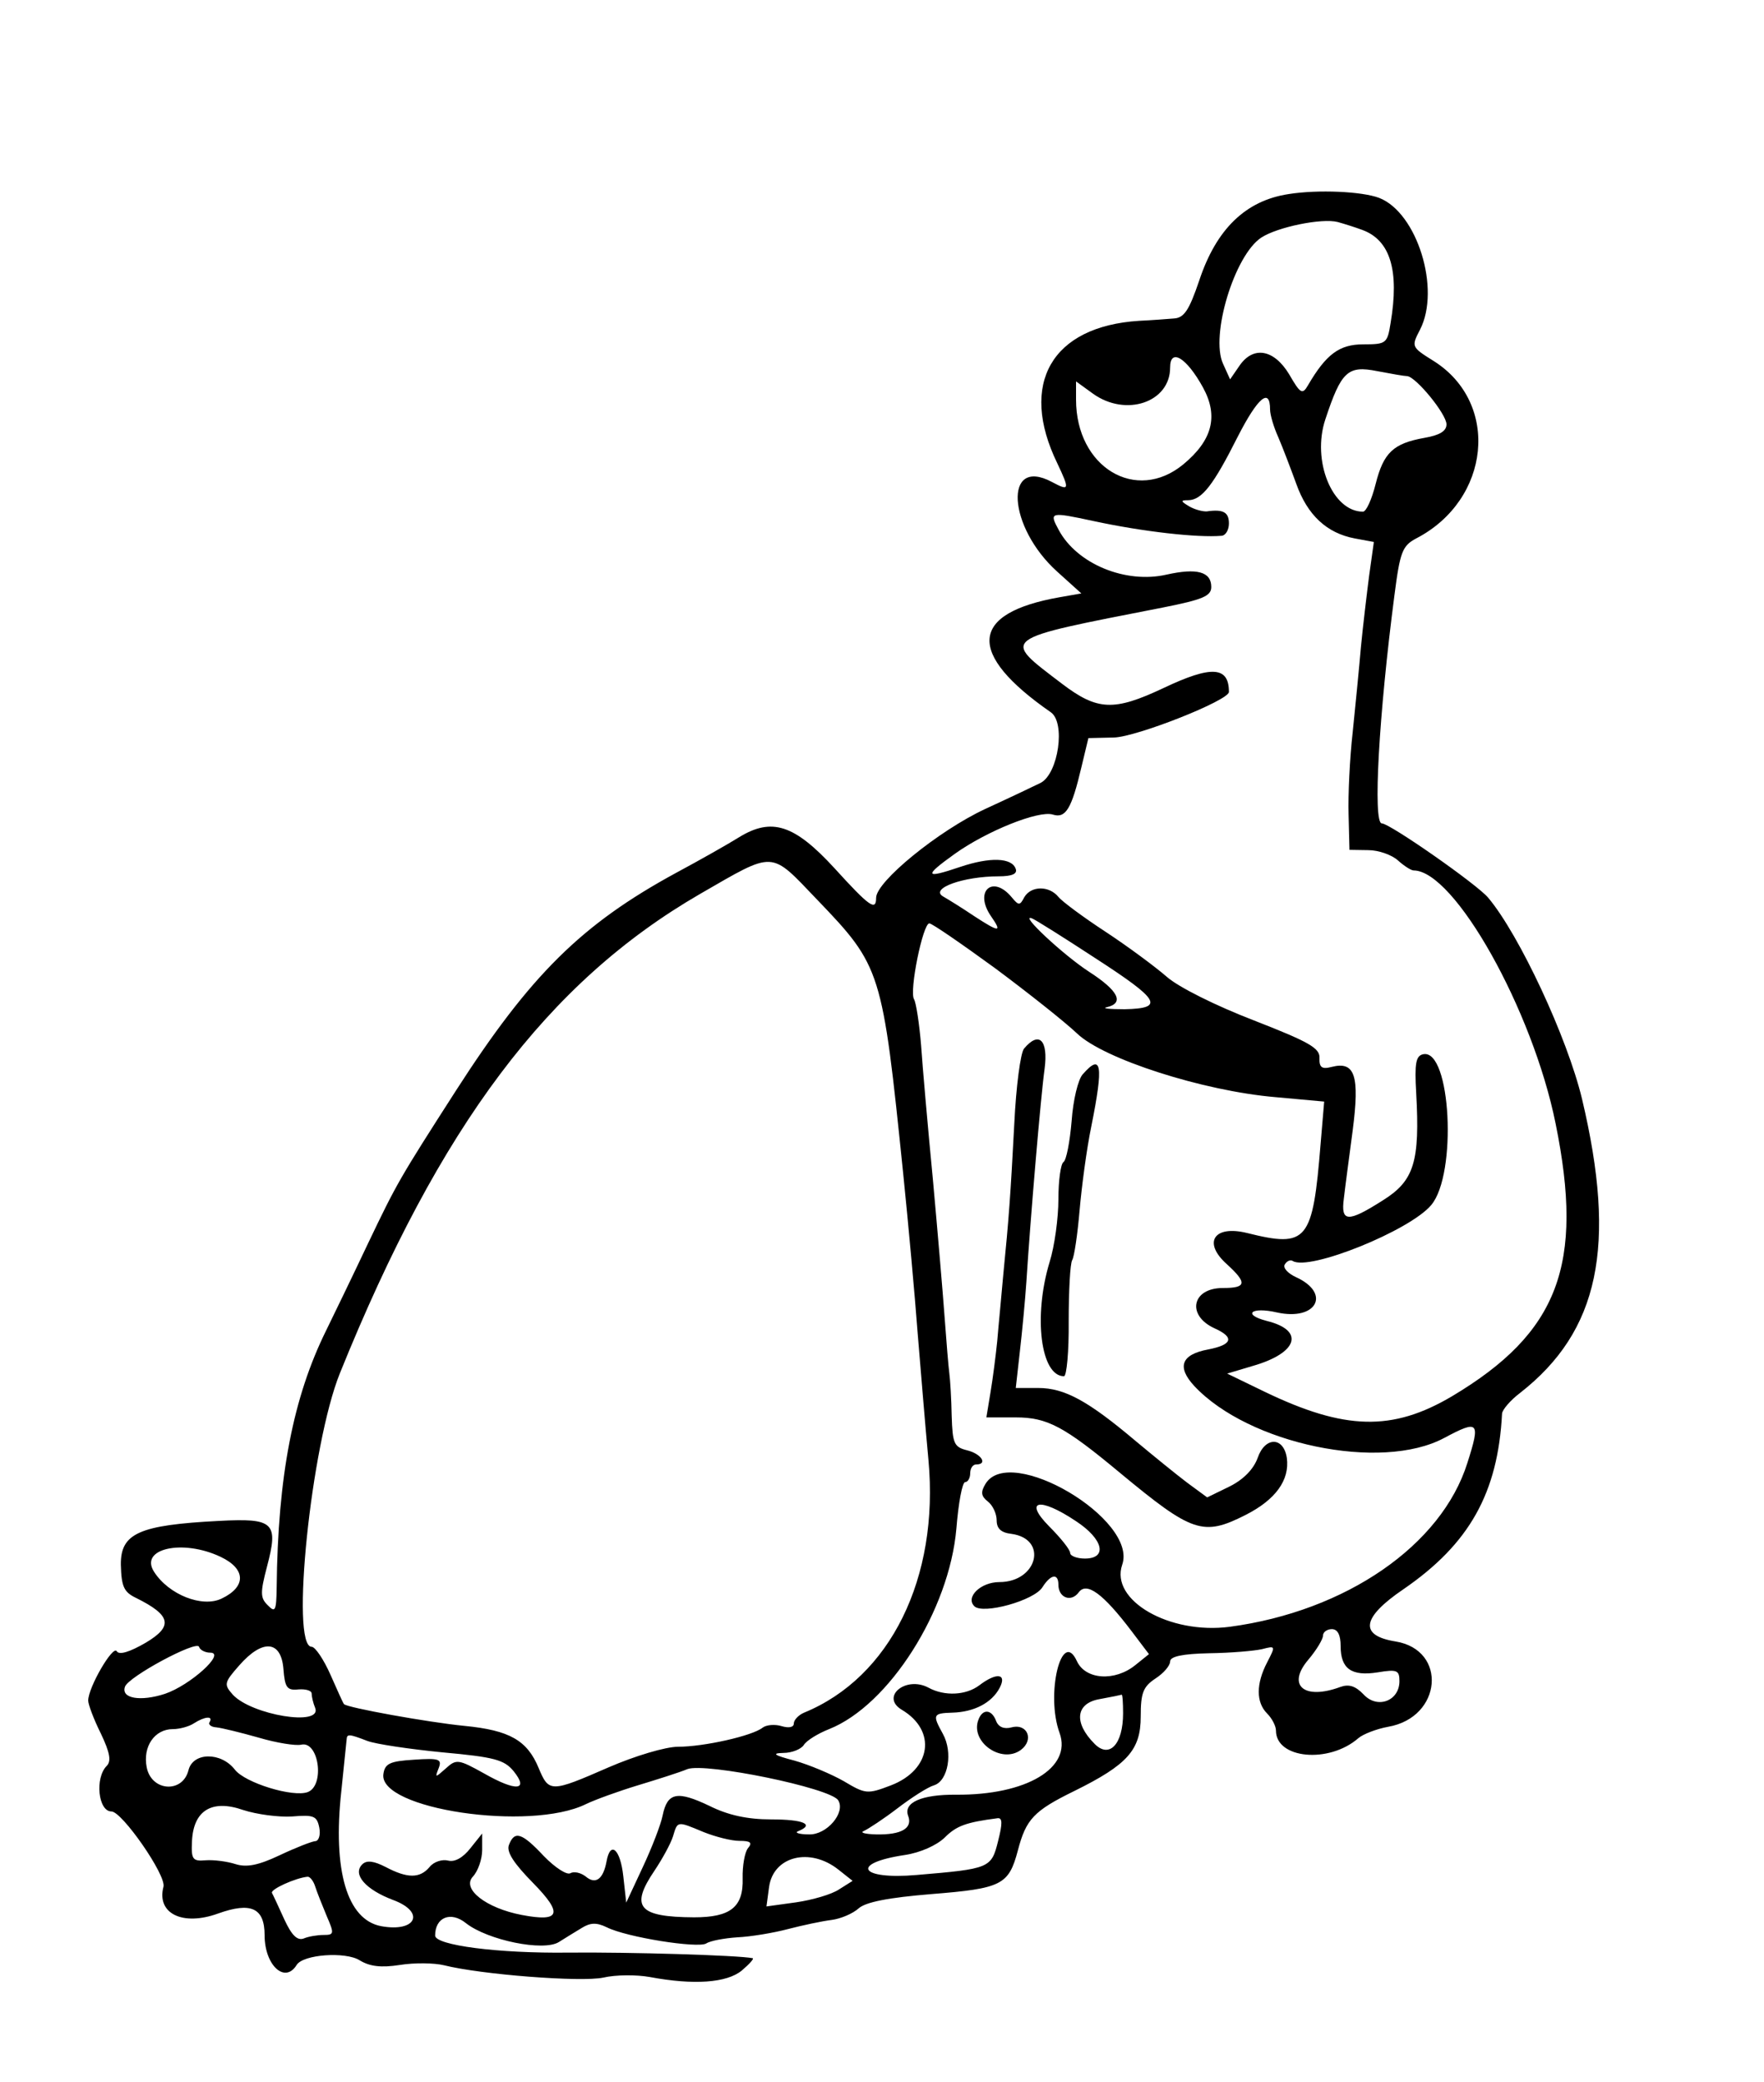 <?xml version="1.0" standalone="no"?>
<!DOCTYPE svg PUBLIC "-//W3C//DTD SVG 20010904//EN"
 "http://www.w3.org/TR/2001/REC-SVG-20010904/DTD/svg10.dtd">
<svg version="1.0" xmlns="http://www.w3.org/2000/svg"
 width="300pt" height="354pt" viewBox="0 0 300 354"
 preserveAspectRatio="xMidYMid meet">
<g transform="translate(0,354) scale(0.05,-0.05)"
fill="#000000" stroke="none">
<path d="M4383 6420 c-146 -22 -246 -119 -304 -294 -34 -100 -51 -127 -86
-129 -23 -2 -77 -6 -119 -8 -297 -19 -409 -214 -278 -484 43 -91 42 -96 -18
-64 -165 88 -151 -153 18 -305 l82 -74 -74 -13 c-307 -54 -318 -191 -30 -391
51 -35 26 -208 -34 -240 -16 -8 -102 -49 -189 -89 -159 -74 -371 -247 -371
-302 0 -46 -22 -31 -142 101 -136 148 -213 173 -324 105 -35 -22 -132 -77
-214 -121 -322 -175 -496 -347 -750 -742 -192 -299 -200 -313 -299 -520 -52
-110 -116 -242 -141 -293 -113 -228 -165 -496 -169 -876 -1 -79 -5 -86 -30
-60 -26 25 -26 43 -3 131 40 151 24 166 -164 156 -271 -14 -334 -42 -333 -149
2 -74 10 -93 52 -113 119 -59 127 -96 33 -152 -55 -32 -91 -43 -99 -29 -13 21
-97 -123 -97 -168 0 -13 19 -64 43 -112 31 -65 36 -94 20 -110 -41 -41 -29
-155 16 -155 36 0 187 -217 177 -256 -24 -91 65 -135 186 -91 112 40 158 19
158 -74 0 -102 69 -166 109 -101 22 36 166 46 214 16 34 -21 73 -26 137 -16
50 8 117 7 150 -1 128 -32 467 -58 542 -42 43 10 114 10 158 2 150 -28 262
-20 313 22 26 22 43 41 37 42 -48 10 -420 21 -627 19 -239 -3 -453 25 -453 58
0 62 53 84 105 42 74 -58 264 -97 316 -64 21 13 56 35 78 48 29 18 50 19 85 2
68 -34 309 -72 338 -55 13 9 61 18 106 21 45 2 123 15 172 28 50 13 116 27
148 31 32 4 73 22 92 39 24 22 102 37 248 49 239 19 263 31 294 148 28 107 54
135 193 203 180 89 225 139 225 253 0 80 8 101 50 129 28 18 50 44 50 58 0 17
41 26 133 28 73 1 154 8 180 14 46 12 46 11 17 -45 -38 -73 -38 -136 0 -174
17 -17 30 -43 30 -58 0 -96 180 -113 280 -26 16 14 63 32 102 39 183 32 202
261 25 290 -125 20 -116 81 27 178 224 154 321 327 335 597 1 13 28 45 61 70
269 210 330 499 211 1000 -50 208 -213 558 -319 684 -37 45 -335 253 -362 253
-31 0 -10 371 43 776 19 148 27 168 74 193 253 131 286 460 60 603 -77 48 -77
49 -47 107 71 138 -10 398 -139 448 -58 22 -207 29 -308 13z m251 -122 c95
-35 126 -138 96 -316 -11 -70 -15 -73 -93 -73 -81 0 -126 -33 -188 -139 -19
-33 -26 -29 -64 37 -52 86 -123 98 -170 28 l-31 -45 -24 53 c-44 96 39 369
130 429 55 36 206 67 260 53 22 -6 60 -18 84 -27z m-542 -536 c53 -97 32 -179
-67 -261 -161 -133 -365 -10 -365 220 l0 62 58 -42 c112 -80 262 -29 262 89 0
68 56 34 112 -68z m694 39 c30 -2 134 -129 134 -164 0 -23 -23 -37 -75 -46
-106 -19 -139 -50 -166 -157 -13 -52 -32 -94 -43 -94 -104 0 -175 173 -128
314 54 163 76 184 176 164 47 -9 93 -17 102 -17z m-466 -114 c0 -17 12 -59 28
-94 15 -35 42 -106 61 -158 38 -107 104 -168 199 -186 l65 -12 -16 -114 c-8
-62 -21 -171 -28 -243 -6 -71 -19 -202 -28 -290 -10 -88 -16 -214 -14 -280 l3
-120 64 -1 c35 0 80 -16 101 -35 21 -19 45 -34 53 -34 139 0 405 -474 483
-860 98 -481 10 -712 -352 -928 -203 -120 -365 -116 -637 15 l-128 62 87 26
c154 44 178 121 48 153 -85 22 -53 49 34 29 135 -30 186 65 65 120 -28 13 -45
32 -38 43 7 12 19 17 27 12 56 -35 398 103 471 190 89 105 67 532 -27 513 -25
-5 -30 -30 -24 -132 13 -233 -7 -298 -112 -364 -121 -77 -145 -76 -134 6 4 36
18 140 30 231 24 186 8 236 -71 216 -34 -9 -43 -2 -42 30 2 34 -36 55 -223
128 -130 50 -256 113 -296 148 -39 34 -132 103 -208 153 -75 49 -148 103 -161
119 -32 39 -93 38 -116 -1 -15 -29 -19 -29 -43 0 -65 78 -129 20 -70 -65 39
-56 28 -55 -58 1 -37 25 -85 55 -106 67 -44 27 70 68 190 68 44 0 64 8 58 25
-13 39 -88 41 -189 7 -121 -41 -125 -32 -19 44 109 78 286 149 334 134 44 -14
64 20 97 160 l24 100 87 2 c77 2 391 126 391 155 0 87 -59 91 -223 13 -168
-79 -224 -77 -345 15 -207 158 -219 149 343 259 136 27 165 39 165 70 0 52
-49 65 -152 42 -139 -32 -305 36 -367 152 -33 61 -30 62 119 30 167 -36 353
-57 435 -50 14 1 25 20 25 42 0 38 -19 49 -75 41 -14 -1 -41 6 -60 17 -30 18
-30 21 -3 21 46 1 85 51 168 216 68 133 110 169 110 92z m-1541 -1666 c219
-228 222 -240 293 -931 18 -176 40 -419 49 -540 10 -121 26 -317 37 -435 37
-401 -130 -739 -423 -859 -19 -8 -35 -25 -35 -37 0 -13 -17 -16 -41 -9 -22 7
-52 5 -65 -5 -35 -28 -200 -65 -288 -65 -42 0 -146 -31 -236 -70 -197 -86
-203 -86 -238 -2 -39 94 -99 128 -252 143 -123 12 -400 62 -410 74 -3 3 -23
48 -46 100 -23 52 -52 95 -64 95 -73 0 -2 687 96 930 340 842 707 1330 1225
1630 257 148 237 149 398 -19z m946 -199 c221 -143 237 -171 100 -174 -52 0
-79 3 -60 7 60 14 39 56 -60 120 -88 57 -241 200 -195 182 11 -4 108 -65 215
-135z m-341 -34 c113 -84 239 -184 279 -222 90 -87 429 -196 676 -217 l165
-15 -12 -142 c-27 -334 -45 -356 -250 -305 -113 28 -152 -32 -69 -106 70 -64
67 -81 -14 -81 -105 0 -124 -93 -28 -137 69 -31 61 -56 -22 -72 -91 -17 -107
-59 -47 -124 185 -198 635 -292 850 -177 118 63 124 56 79 -85 -88 -280 -413
-504 -808 -557 -205 -27 -408 90 -366 211 54 154 -382 412 -465 275 -17 -28
-15 -42 8 -60 17 -13 30 -42 30 -64 0 -28 15 -42 50 -46 126 -17 89 -164 -41
-164 -63 0 -116 -51 -85 -82 29 -29 204 19 232 65 28 44 54 48 54 8 0 -44 43
-61 69 -26 27 37 83 -4 180 -132 l59 -78 -46 -37 c-70 -57 -170 -50 -199 13
-52 114 -107 -113 -59 -244 43 -119 -113 -212 -352 -210 -118 1 -180 -27 -163
-72 16 -42 -23 -65 -109 -63 -38 1 -57 6 -41 12 15 7 67 41 114 77 47 36 103
72 124 78 48 15 65 112 30 175 -36 65 -34 70 32 72 74 2 134 33 161 84 26 49
-10 54 -69 9 -45 -34 -118 -38 -173 -8 -77 41 -164 -31 -91 -75 120 -71 101
-204 -36 -257 -81 -31 -87 -30 -161 14 -42 24 -118 56 -168 70 -69 18 -79 25
-38 26 30 0 61 13 70 27 9 15 48 39 86 54 204 81 409 404 433 682 7 87 20 158
30 158 9 0 17 14 17 30 0 17 9 30 20 30 41 0 18 36 -30 48 -45 11 -50 23 -53
117 -1 58 -5 123 -8 145 -3 22 -10 108 -16 190 -6 83 -24 294 -40 470 -17 176
-35 381 -40 455 -6 74 -17 145 -24 157 -17 27 30 258 52 258 9 0 109 -69 223
-152z m276 -1881 c93 -61 108 -127 30 -127 -27 0 -50 9 -50 19 0 11 -32 51
-71 90 -89 90 -33 101 91 18z m-2910 -121 c87 -41 88 -102 4 -142 -66 -32
-180 13 -230 91 -51 79 97 112 226 51z m3810 -304 c0 -77 37 -103 126 -89 66
11 74 7 74 -30 0 -67 -75 -96 -122 -45 -28 29 -50 36 -80 25 -123 -45 -182 6
-108 93 28 33 50 70 50 82 0 12 14 22 30 22 20 0 30 -20 30 -58z m-3845 -22
c55 0 -68 -111 -154 -140 -83 -27 -150 -16 -136 24 11 34 244 159 252 136 3
-11 21 -20 38 -20z m249 -55 c5 -64 12 -74 51 -70 25 2 45 -4 45 -14 0 -10 5
-32 12 -49 24 -64 -216 -24 -280 45 -31 35 -30 41 22 100 79 90 142 85 150
-12z m2856 -151 c0 -106 -47 -155 -97 -104 -72 72 -64 138 17 152 39 7 72 14
75 15 3 2 5 -27 5 -63z m-3107 -30 c-6 -8 5 -17 23 -18 19 -2 84 -18 144 -35
61 -18 125 -28 144 -24 60 15 82 -138 23 -161 -50 -19 -213 31 -248 76 -47 61
-143 60 -158 -2 -20 -79 -126 -72 -142 10 -14 71 27 130 89 130 23 0 56 9 72
20 36 23 66 26 53 4z m536 -64 c29 -11 144 -28 256 -39 176 -16 210 -25 242
-64 53 -66 9 -70 -100 -8 -88 49 -95 50 -131 17 -36 -32 -37 -32 -24 1 12 31
2 35 -84 29 -82 -5 -99 -13 -104 -49 -17 -119 498 -196 689 -102 31 15 111 44
177 64 66 20 142 44 168 55 62 23 487 -64 513 -106 26 -42 -39 -118 -99 -116
-34 0 -51 6 -37 11 57 23 18 40 -92 40 -80 0 -146 14 -210 46 -109 52 -143 46
-159 -32 -6 -31 -37 -111 -68 -177 l-56 -120 -10 90 c-10 92 -44 122 -57 50
-11 -60 -37 -80 -71 -51 -17 13 -40 18 -52 11 -12 -7 -52 19 -90 58 -75 80
-100 88 -119 38 -9 -23 16 -62 82 -129 103 -105 93 -134 -38 -109 -121 23
-205 88 -167 130 18 19 32 60 32 91 l0 56 -40 -50 c-25 -32 -53 -48 -76 -42
-20 5 -49 -4 -63 -22 -33 -39 -75 -39 -149 0 -41 21 -65 24 -80 9 -34 -34 12
-86 105 -121 111 -41 79 -111 -41 -89 -115 22 -165 188 -135 460 9 88 17 167
18 175 1 19 8 19 70 -5z m-255 -257 c73 6 84 2 92 -38 5 -25 -2 -46 -14 -46
-12 -1 -66 -22 -121 -48 -72 -34 -112 -42 -150 -30 -28 9 -73 15 -101 13 -45
-4 -50 3 -47 65 5 105 68 143 174 106 46 -15 121 -25 167 -22z m2401 -83 c-23
-93 -28 -95 -277 -116 -195 -17 -228 40 -40 68 53 8 108 33 135 59 40 40 72
52 180 66 17 2 17 -18 2 -77z m-1002 30 c40 -16 94 -30 122 -30 38 0 45 -6 29
-25 -11 -14 -19 -60 -18 -102 3 -98 -41 -133 -165 -133 -190 1 -219 35 -134
160 26 39 54 90 62 115 16 53 13 53 104 15z m459 -128 l48 -38 -46 -29 c-25
-17 -91 -36 -146 -44 l-101 -14 9 67 c15 104 139 135 236 58z m-1780 -57 c6
-19 24 -64 39 -100 26 -60 26 -65 -10 -65 -21 0 -52 -5 -68 -12 -22 -8 -41 11
-66 65 -19 42 -38 83 -42 90 -6 12 80 51 121 55 8 1 20 -14 26 -33z"/>
<path d="M3483 3514 c-12 -15 -27 -129 -33 -255 -13 -246 -18 -317 -38 -519
-6 -71 -16 -170 -20 -220 -5 -49 -15 -128 -23 -175 l-14 -85 100 0 c107 0 164
-30 355 -189 245 -203 282 -216 426 -143 103 52 151 119 141 194 -11 73 -74
73 -99 1 -14 -39 -48 -74 -96 -98 l-76 -37 -68 50 c-37 28 -117 93 -178 144
-159 134 -239 178 -328 178 l-77 0 14 125 c8 69 18 175 22 235 14 219 49 632
62 725 13 99 -19 130 -70 69z"/>
<path d="M3683 3427 c-16 -17 -33 -88 -38 -159 -6 -71 -18 -134 -28 -140 -9
-6 -17 -62 -17 -126 0 -64 -13 -160 -30 -214 -56 -185 -30 -388 49 -388 9 0
17 84 16 187 0 103 5 197 12 208 7 12 18 87 25 168 7 81 24 210 40 287 42 209
35 250 -29 177z"/>
<path d="M3328 1232 c-29 -75 78 -151 144 -103 46 34 23 91 -31 77 -26 -7 -45
1 -53 22 -15 40 -46 42 -60 4z"/>
</g>
</svg>
